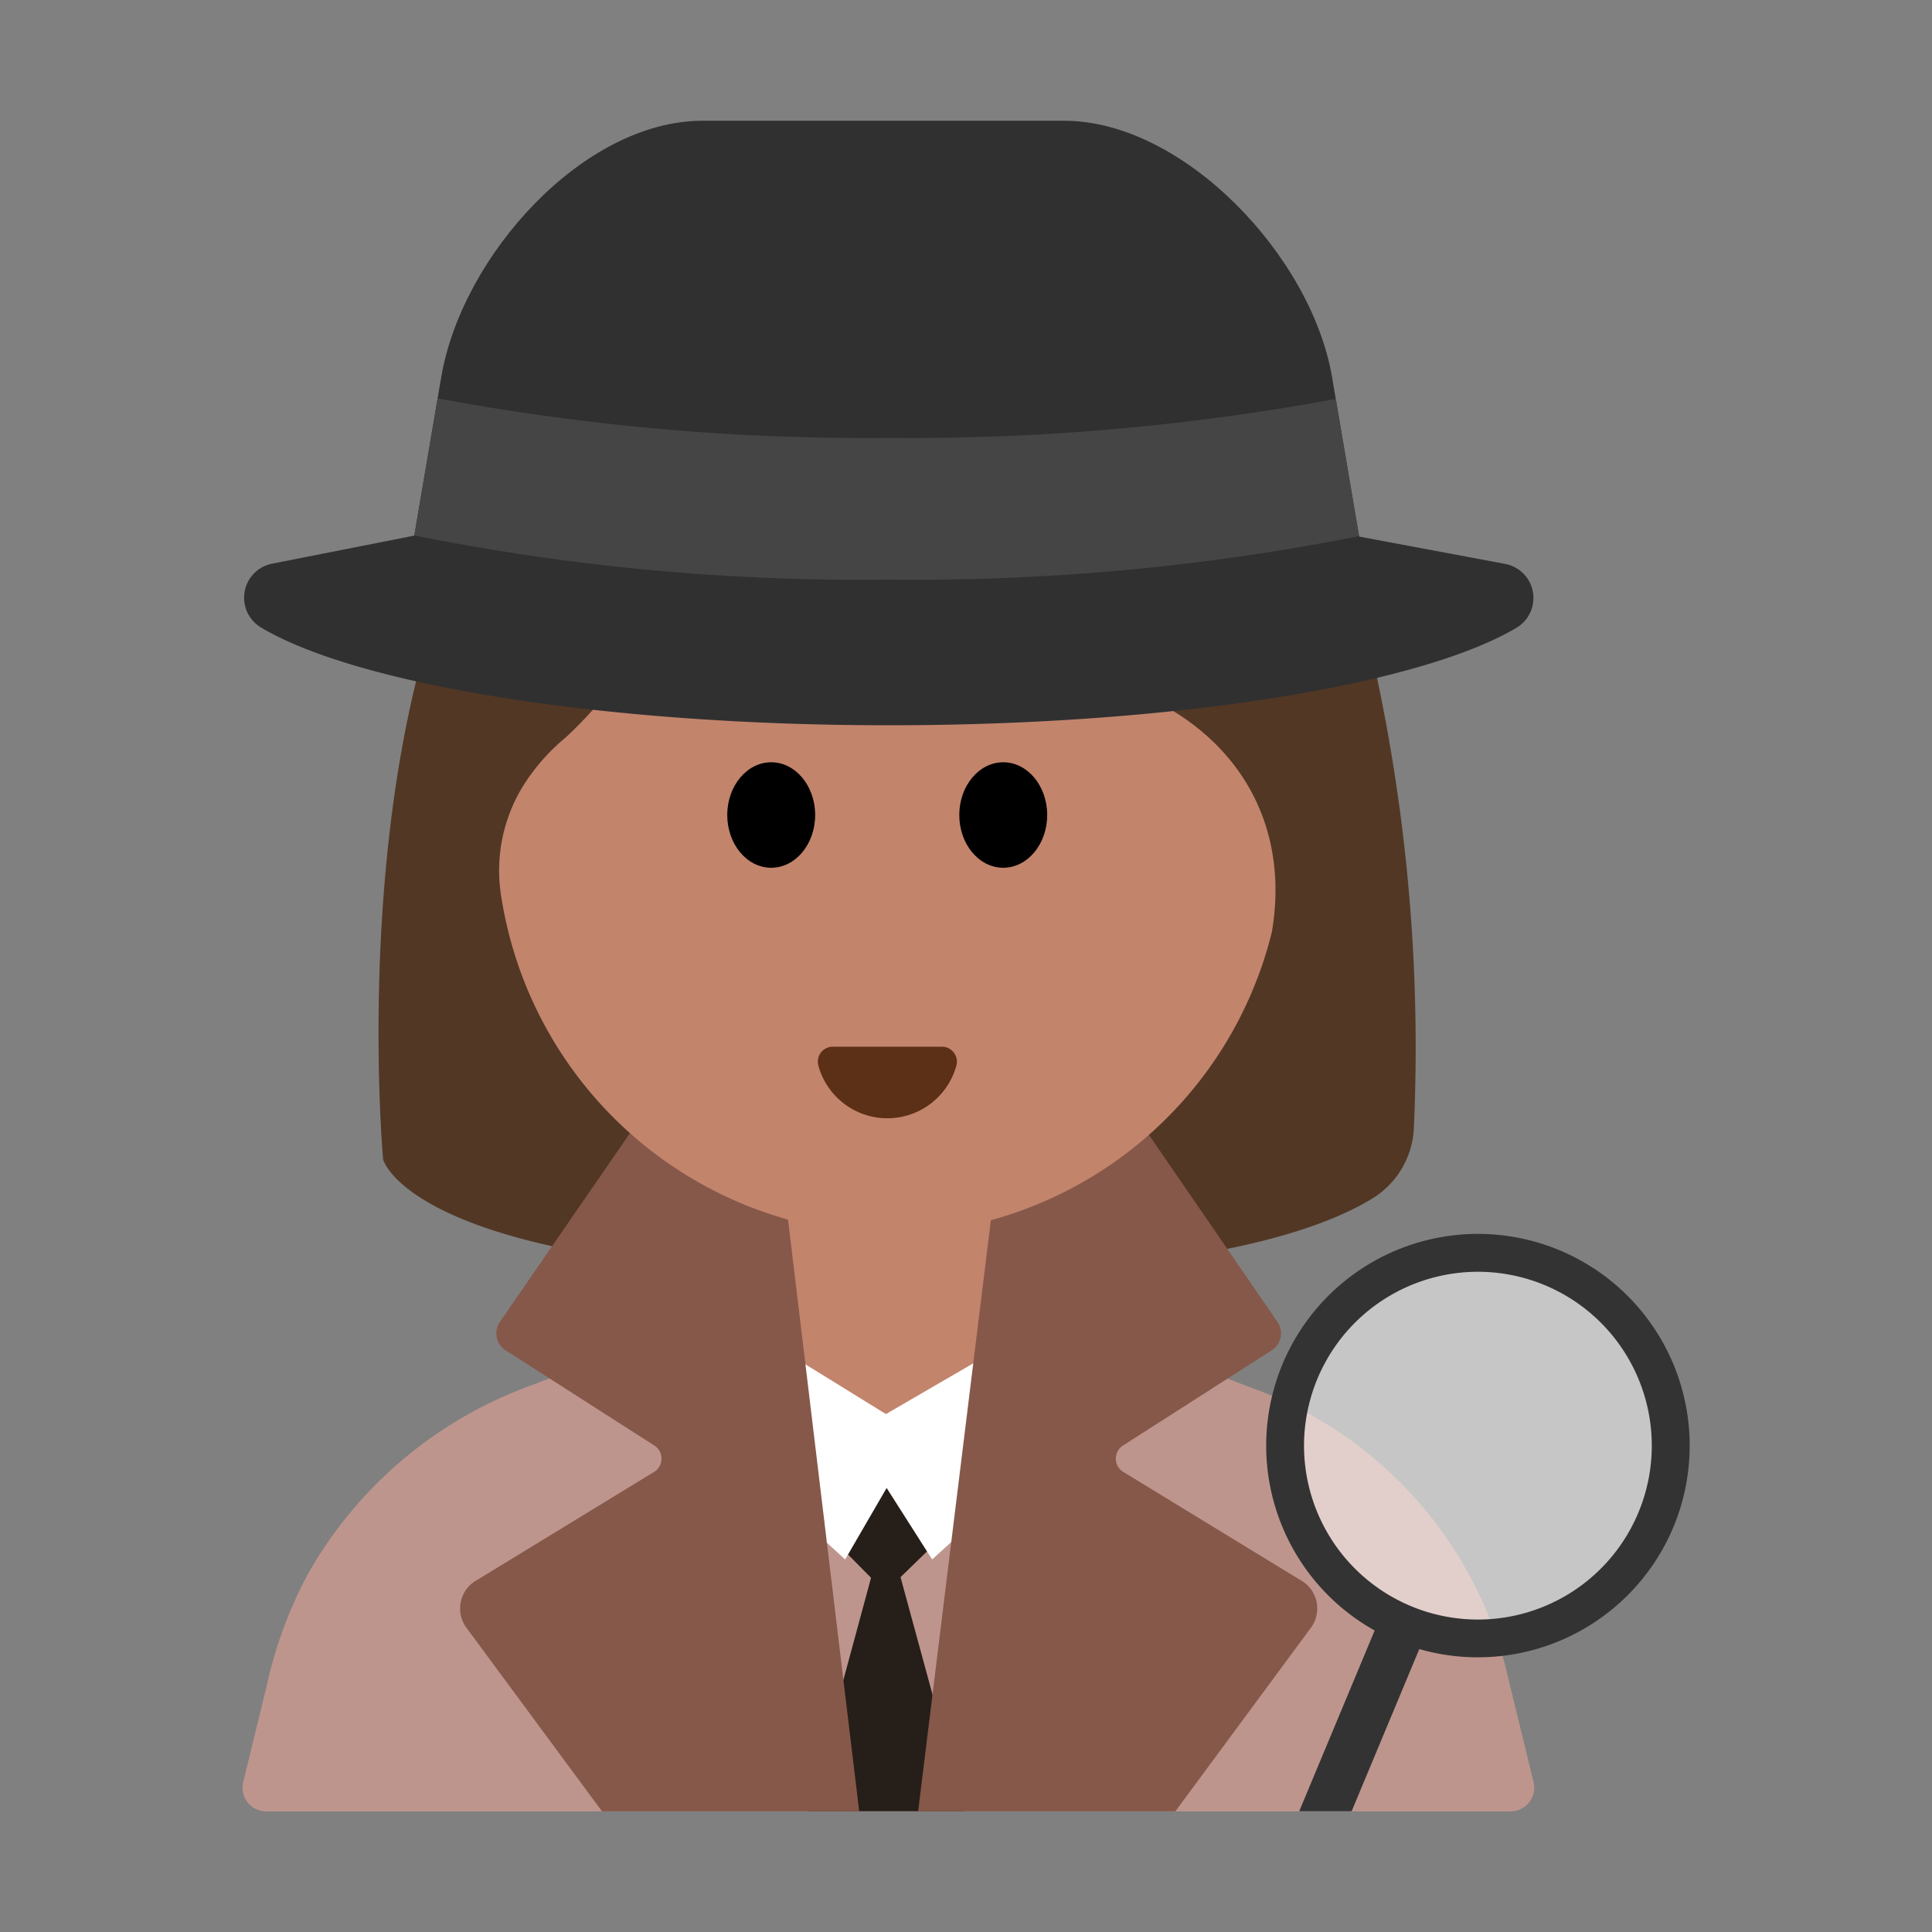 <svg id="Layer_1" data-name="Layer 1" xmlns="http://www.w3.org/2000/svg" viewBox="0 0 40 40"><rect x="0" y="0" width="40" height="40" fill="#808080" stroke="none"/><defs><style>.cls-1{fill:#523725;}.cls-2{fill:#be958d;}.cls-3{fill:#261e18;}.cls-4{fill:#c3846c;}.cls-10,.cls-5{fill:#fff;}.cls-6{fill:#86584a;}.cls-7{fill:#5c2f17;}.cls-8{fill:#303030;}.cls-9{fill:#454545;}.cls-10{opacity:0.55;}.cls-11{fill:#333;}.cls-12{fill:none;}</style></defs><path class="cls-1" d="M7.932,24.005S6.659,10.012,13.426,7.046a6.475,6.475,0,0,1,6.013-2.265,10.479,10.479,0,0,1,8.385,6.525,36.986,36.986,0,0,1,1.45,12.013,1.805,1.805,0,0,1-.87,1.5c-1.145.7-3.8,1.588-9.882,1.588C8.546,26.4,7.932,24.005,7.932,24.005Z"/><path class="cls-2" d="M25.91,28.732l-3.946-1.5a10.071,10.071,0,0,0-7.152,0l-3.945,1.5A8.72,8.72,0,0,0,6.4,32.544a8.834,8.834,0,0,0-.864,2.3l-.5,2.05a.491.491,0,0,0,.477.609h25.76a.491.491,0,0,0,.477-.609l-.5-2.05a8.386,8.386,0,0,0-5.331-6.109Z"/><polygon class="cls-3" points="18.326 32.962 15.822 30.428 20.937 30.428 18.326 32.962"/><polygon class="cls-3" points="16.726 37.5 18.34 31.536 19.965 37.5 16.726 37.5"/><path class="cls-4" d="M16.23,24.559h4.337a0,0,0,0,1,0,0v3.849a2.112,2.112,0,0,1-2.112,2.112h-.113a2.112,2.112,0,0,1-2.112-2.112V24.559A0,0,0,0,1,16.23,24.559Z"/><polygon class="cls-5" points="16.557 28.174 18.342 29.277 20.241 28.174 21.235 30.519 19.299 32.287 18.357 30.807 17.498 32.287 15.567 30.519 16.557 28.174"/><path class="cls-6" d="M13.256,23.151l-2.908,4.22a.419.419,0,0,0,.142.6l3.04,1.946a.324.324,0,0,1-.007.569l-3.636,2.22a.672.672,0,0,0-.23.995l2.806,3.8h5.326L16.2,24.292Z"/><path class="cls-6" d="M23.55,23.151l2.9,4.22a.419.419,0,0,1-.142.6l-3.04,1.946a.324.324,0,0,0,.007.569l3.636,2.22a.672.672,0,0,1,.23.995l-2.806,3.8H19.009l1.625-13.208Z"/><path class="cls-4" d="M21.667,13.822a11.592,11.592,0,0,1-6.808-3.817.188.188,0,0,0-.328.088,9.347,9.347,0,0,1-2.817,5.174,4.134,4.134,0,0,0-.714.756,3.337,3.337,0,0,0-.616,2.578,8.26,8.26,0,0,0,8.047,6.954,8.232,8.232,0,0,0,7.9-6.252C26.793,16.627,25.156,14.335,21.667,13.822Z"/><ellipse cx="15.967" cy="16.874" rx="0.91" ry="1.092"/><ellipse cx="20.771" cy="16.874" rx="0.91" ry="1.092"/><path class="cls-7" d="M19.5,21.671a.309.309,0,0,1,.3.393,1.481,1.481,0,0,1-2.856,0,.309.309,0,0,1,.3-.393Z"/><path class="cls-8" d="M31.157,11.674A.718.718,0,0,1,31.393,13c-1.989,1.178-7.054,2.016-12.988,2.016s-11.021-.842-13-2.024a.718.718,0,0,1,.23-1.322l2.944-.581,19.56.02Z"/><path class="cls-8" d="M22.031,2.5H14.544c-2.46,0-4.981,2.787-5.409,5.31L8.423,12H28.291L27.579,7.81C27.15,5.287,24.492,2.5,22.031,2.5Z"/><path class="cls-9" d="M18.405,9.067a48.251,48.251,0,0,1-9.344-.82l-.483,2.839A46.92,46.92,0,0,0,18.405,12a47.25,47.25,0,0,0,9.733-.9l-.482-2.84A48.521,48.521,0,0,1,18.405,9.067Z"/><circle class="cls-10" cx="30.599" cy="29.931" r="3.992"/><path class="cls-11" d="M28.912,33.977a4.384,4.384,0,1,1,5.733-2.358A4.39,4.39,0,0,1,28.912,33.977Zm3.074-7.368a3.6,3.6,0,1,0,1.935,4.708A3.6,3.6,0,0,0,31.986,26.609Z"/><polygon class="cls-11" points="27.984 37.5 29.53 33.795 28.606 33.41 26.899 37.5 27.984 37.5"/><rect class="cls-12" width="40" height="40"/></svg>